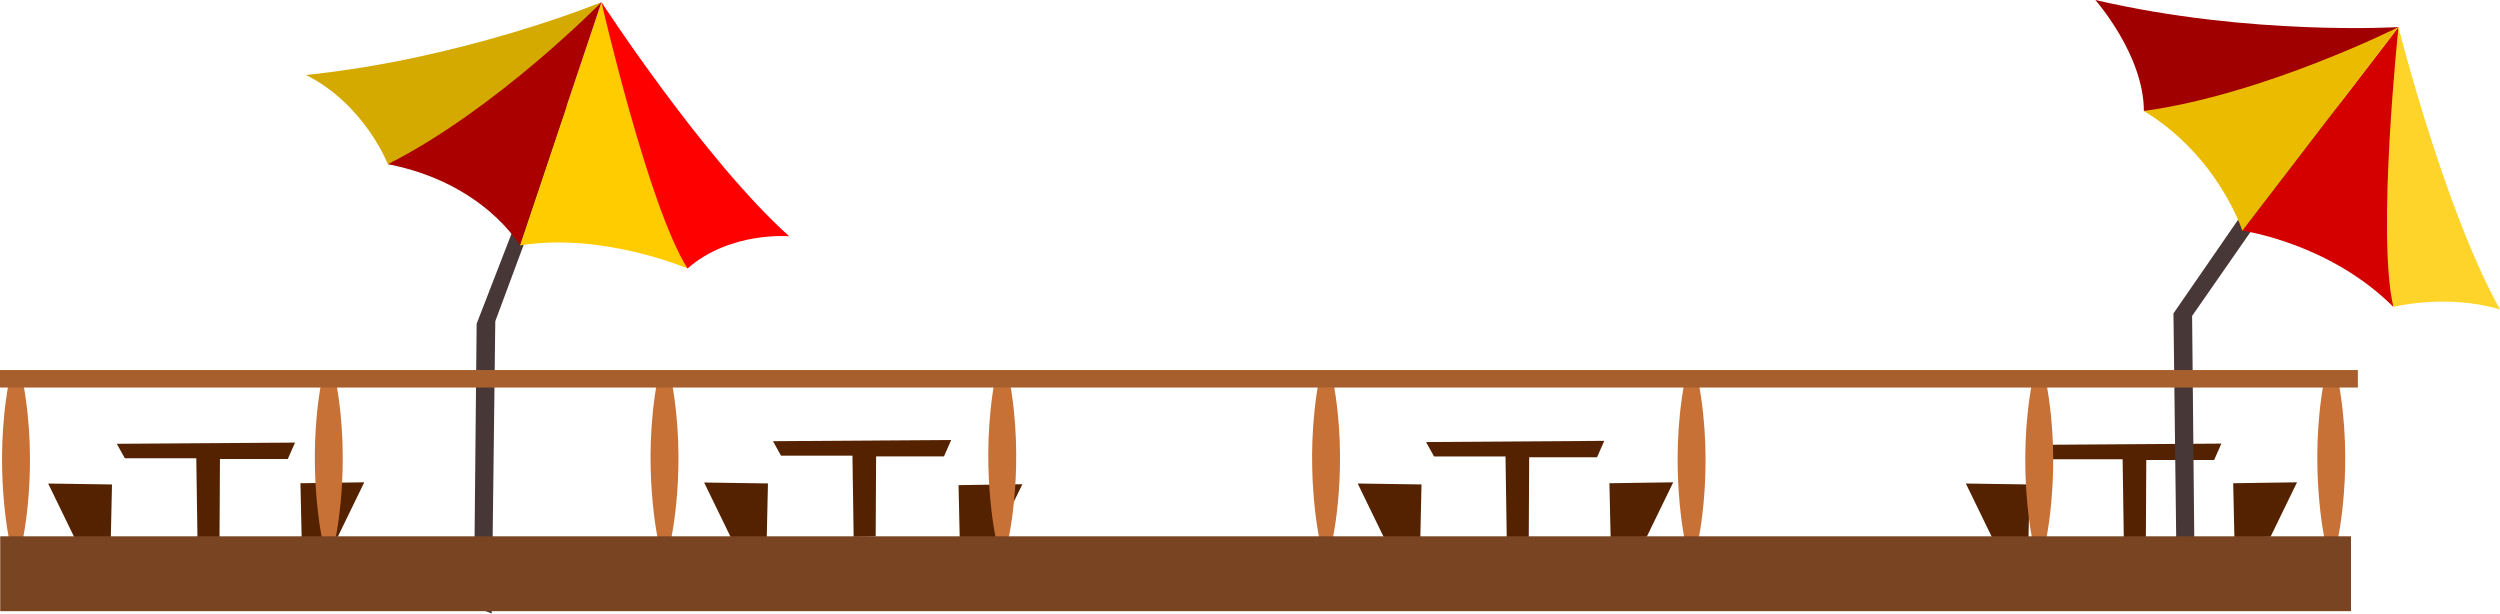 <svg width="1e3mm" height="245.43mm" version="1.1" viewBox="0 0 1e3 245.43" xmlns="http://www.w3.org/2000/svg">
    <path d="m849.53 216.17-0.482-32.472h-28.584l-3.207-5.78 71.289-0.482-2.895 6.573h-27.139l-0.17 32.02z"
          fill="#520"/>
    <path d="m602.69 215.07-0.482-32.472h-28.584l-3.207-5.78 71.289-0.482-2.895 6.573h-27.139l-0.17 32.02z"
          fill="#520"/>
    <path d="m341.46 214.73-0.482-32.472h-28.584l-3.207-5.78 71.289-0.482-2.895 6.573h-27.139l-0.17 32.02z"
          fill="#520"/>
    <path d="m78.996 215.77-0.482-32.472h-28.584l-3.207-5.78 71.289-0.482-2.895 6.573h-27.139l-0.17 32.02z"
          fill="#520"/>
    <path d="m306.7 215.16 0.482-21.788-25.529-0.369 10.597 21.788z" fill="#520"/>
    <path d="m383.9 215.84-0.482-21.788 25.529-0.369-10.597 21.788z" fill="#520"/>
    <path d="m644.25 215.08-0.482-21.788 25.529-0.369-10.597 21.788z" fill="#520"/>
    <path d="m811.39 215.57 0.482-21.788-25.529-0.369 10.597 21.788z" fill="#520"/>
    <path d="m893.76 215.08-0.482-21.788 25.529-0.369-10.597 21.788z" fill="#520"/>
    <path d="m120.66 215.08-0.482-21.788 25.529-0.369-10.597 21.788z" fill="#520"/>
    <path d="m568.12 215.56 0.482-21.788-25.529-0.369 10.597 21.788z" fill="#520"/>
    <path d="m44.315 215.57 0.482-21.788-25.529-0.369 10.597 21.788z" fill="#520"/>
    <g transform="translate(407.21 98.444)">
        <g fill="#c87137">
            <path d="m-403.64 54.194c-6.357 34.169 0.286 64.272 0.286 64.272l5.078-0.105s6.754-29.799 0.199-64.366z"/>
            <path d="m-278.53 53.545c-6.357 34.169 0.286 64.272 0.286 64.272l5.078-0.105s6.754-29.799 0.199-64.365z"/>
            <path d="m-144.24 53.545c-6.357 34.169 0.286 64.272 0.286 64.272l5.078-0.105s6.754-29.799 0.199-64.365z"/>
            <path d="m-9.149 52.75c-6.357 34.169 0.286 64.272 0.286 64.272l5.078-0.105s6.754-29.799 0.199-64.366z"/>
            <path d="m120.38 53.545c-6.357 34.169 0.286 64.272 0.286 64.272l5.078-0.105s6.754-29.799 0.199-64.365z"/>
            <path d="m266.59 54.34c-6.357 34.169 0.286 64.272 0.286 64.272l5.078-0.105s6.754-29.799 0.199-64.365z"/>
            <path d="m405.65 54.34c-6.357 34.169 0.286 64.272 0.286 64.272l5.078-0.105s6.754-29.799 0.199-64.365z"/>
            <path d="m522.46 53.545c-6.357 34.169 0.286 64.272 0.286 64.272l5.078-0.105s6.754-29.799 0.199-64.365z"/>
        </g>
        <path d="m470.73 141-1.095-113.07 68.115-97.974-5.704-4.278-69.872 101.24 1.426 116.93z" fill="#483737"/>
        <path d="m-217.65 144.13 1.095-113.07 33.702-87.015 5.704-0.002-31.945 86.009-1.426 116.93z" fill="#483737"/>
        <rect x="-407.12" y="116.08" width="940.31" height="29.944" fill="#784421" style="paint-order:normal"/>
        <rect x="-407.21" y="49.571" width="943.15" height="7.007" fill="#a85f2e" style="paint-order:normal"/>
        <path d="m489.71-6.173s34.779 4.841 60.437 30.499l2.038-111.93z" fill="#d40000"/>
        <path d="m450.33-54.054c29.934 18.174 39.387 47.881 39.387 47.881l62.475-81.435z" fill="#ebbb00"/>
        <path d="m430.92-98.444c62.161 14.439 121.27 10.835 121.27 10.835s-53.661 26.95-101.86 33.554c0-22.451-19.408-44.39-19.408-44.39z"
              fill="#a00000"/>
        <path d="m550.15 24.326s21.261-5.396 42.643 1.018c-22.309-40.03-40.605-112.95-40.605-112.95s-8.856 83.339-2.038 111.93z"
              fill="#ffd42a"/>
        <path d="m-199.27-0.275c33.141-5.345 67.066 9.223 67.066 9.223l-34.418-106.53z" fill="#fc0"/>
        <path d="m-252.07-32.772c38.487 7.484 52.8 32.498 52.8 32.498l32.648-97.309z" fill="#a00"/>
        <path d="m-284.84-68.455c63.481-6.527 118.22-29.128 118.22-29.128s-42.003 42.913-85.448 64.811c0 0-9.25-23.923-32.77-35.683z"
              fill="#d4aa00"/>
        <path d="m-132.2 8.947c17.105-14.967 40.663-12.883 40.663-12.883-34.098-30.617-75.08-93.648-75.08-93.648s18.684 81.699 34.418 106.53z"
              fill="#f00"/>
    </g>
</svg>

